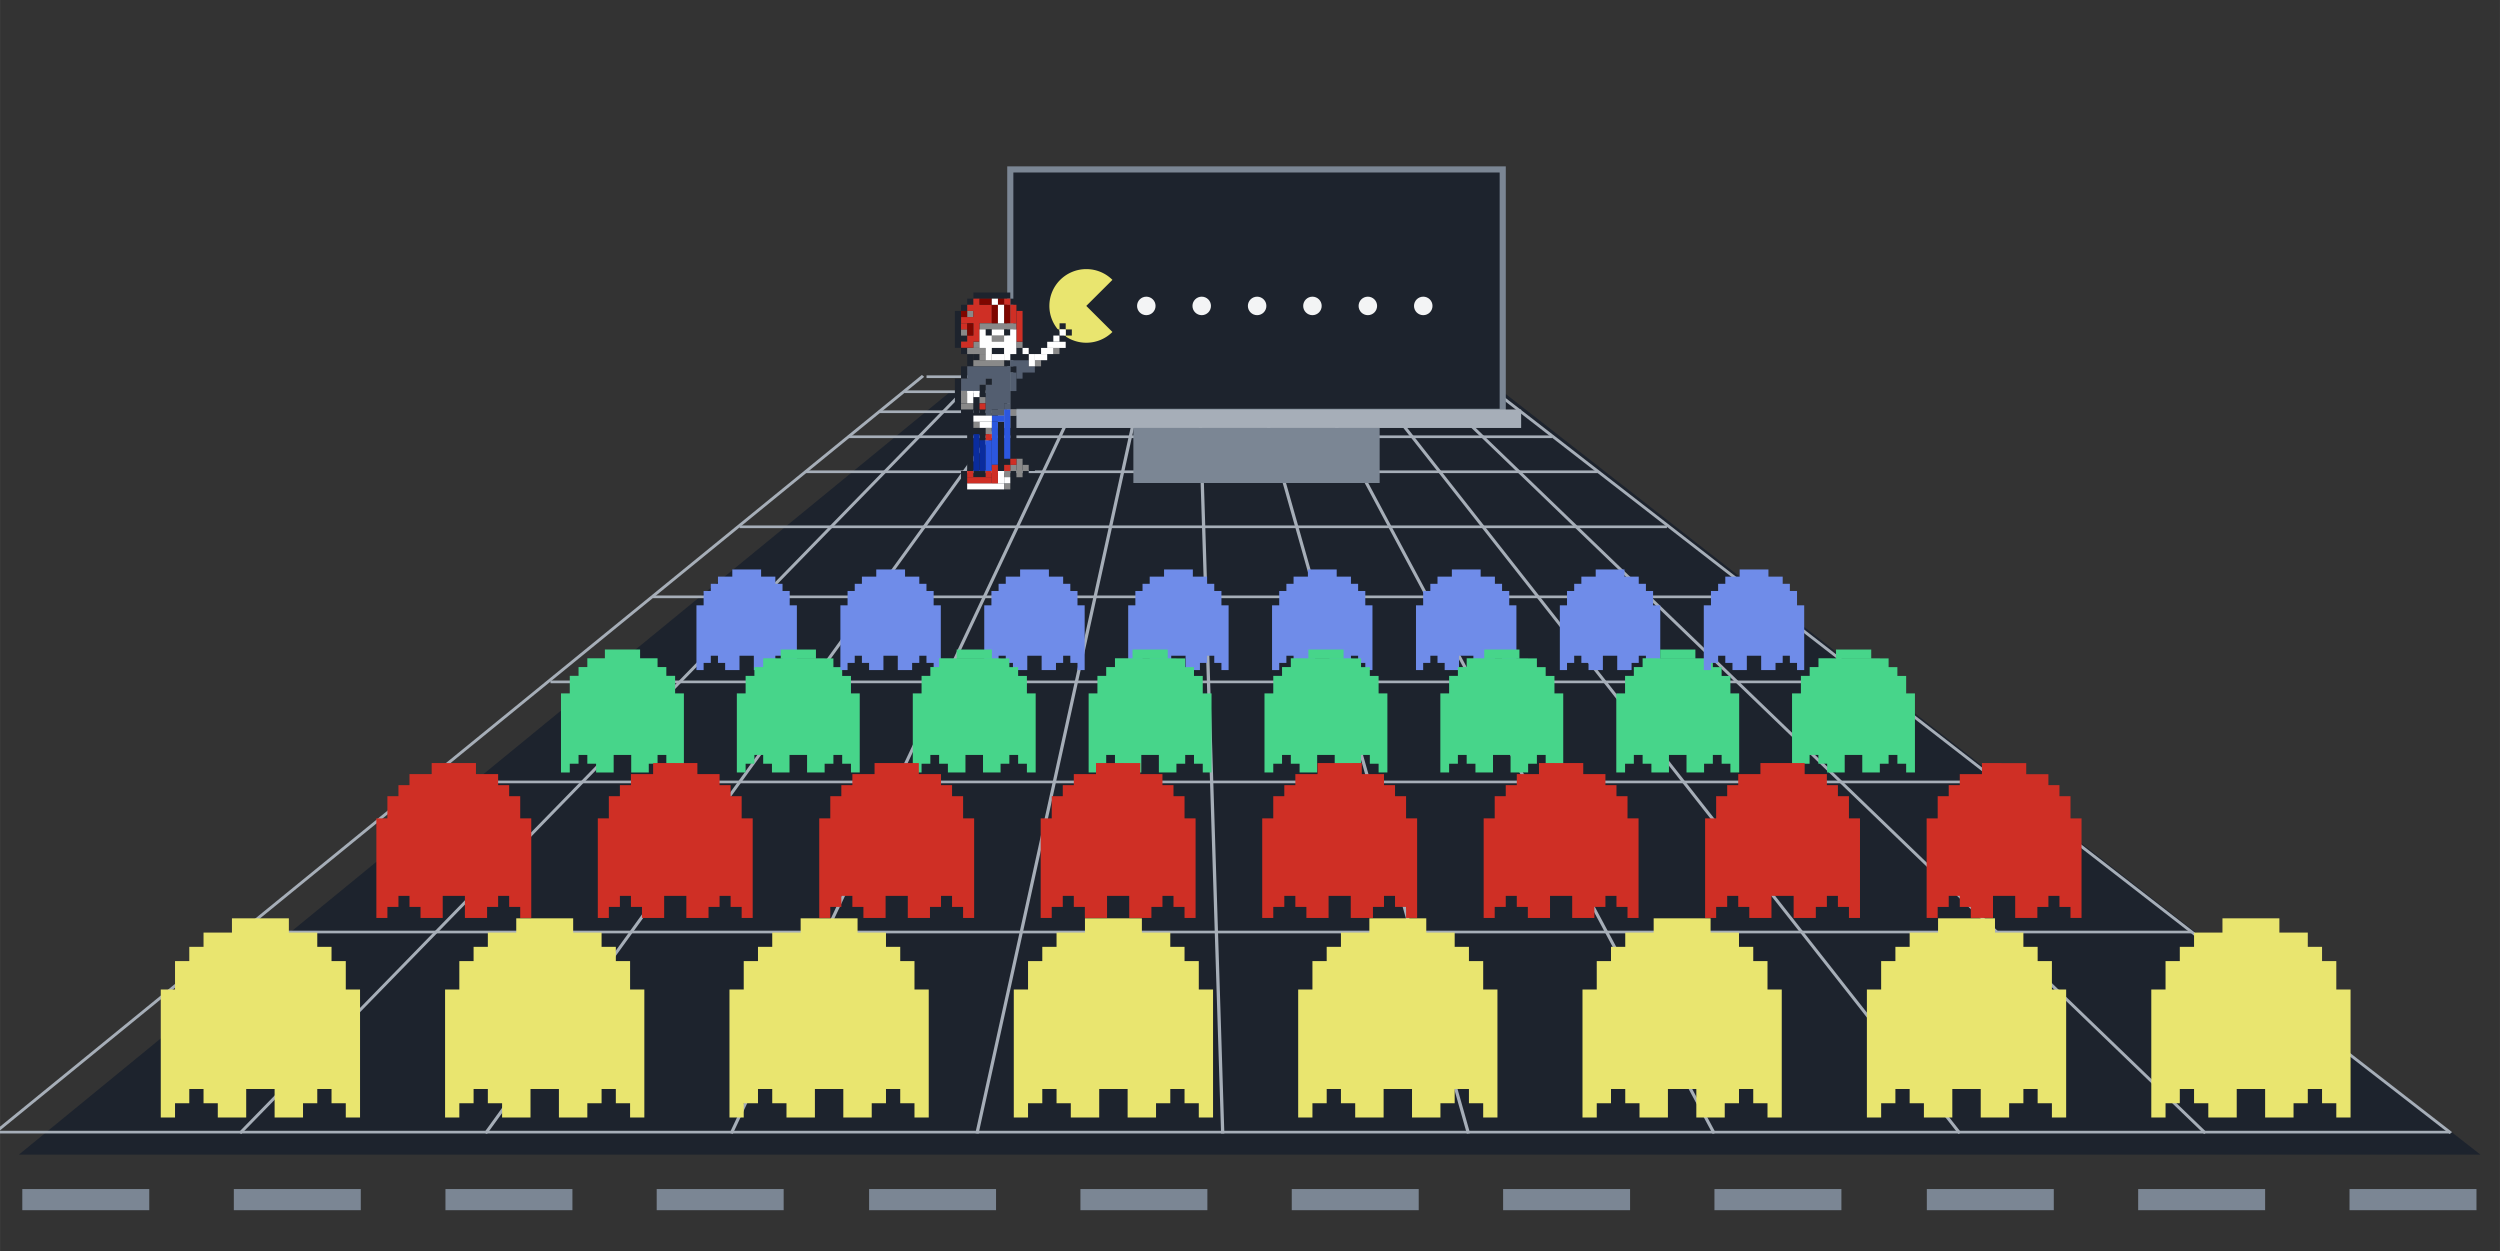 <?xml version="1.0" encoding="UTF-8" standalone="no"?>
<svg
   xmlns:dc="http://purl.org/dc/elements/1.1/"
   xmlns:cc="http://creativecommons.org/ns#"
   xmlns:rdf="http://www.w3.org/1999/02/22-rdf-syntax-ns#"
   xmlns:svg="http://www.w3.org/2000/svg"
   xmlns="http://www.w3.org/2000/svg"
   xmlns:sodipodi="http://sodipodi.sourceforge.net/DTD/sodipodi-0.dtd"
   xmlns:inkscape="http://www.inkscape.org/namespaces/inkscape"
   width="100.1"
   height="50.1"
   viewBox="0 0 26.485 13.256"
   version="1.1"
   id="svg8"
   inkscape:version="1.0rc1 (09960d6f05, 2020-04-09)"
   sodipodi:docname="chapter_organization.svg">
  <rect x="0" y="0" width="26.485" height="13.256" fill="#333333" stroke="none"/>
  <defs
     id="defs2" />
  <sodipodi:namedview
     units="px"
     id="base"
     pagecolor="#303030"
     bordercolor="#666666"
     borderopacity="1.0"
     inkscape:pageopacity="0"
     inkscape:pageshadow="2"
     inkscape:zoom="5.6"
     inkscape:cx="34.961633"
     inkscape:cy="43.495358"
     inkscape:document-units="mm"
     inkscape:current-layer="layer1"
     inkscape:document-rotation="0"
     showgrid="true"
     fit-margin-top="0"
     fit-margin-left="0"
     fit-margin-right="0"
     fit-margin-bottom="0"
     inkscape:window-width="2560"
     inkscape:window-height="1377"
     inkscape:window-x="-8"
     inkscape:window-y="-8"
     inkscape:window-maximized="1">
    <inkscape:grid
       id="grid1543"
       type="xygrid" />
  </sodipodi:namedview>
  <g
     inkscape:label="Layer 1"
     inkscape:groupmode="layer"
     id="layer1"
     transform="translate(-119.805,-81.063)">
    <path
       inkscape:connector-curvature="0"
       id="path9617"
       d="m 120.005,93.295 h 26.078 l -10.341,-8.069 -5.888,0.002 z"
       style="fill:#1d232d;fill-opacity:1;stroke:none;stroke-width:0.063;stroke-linecap:square;stroke-miterlimit:40;stroke-dasharray:none;stroke-dashoffset:0;stroke-opacity:1" />
    <g
       style="stroke:#a6aeb8;stroke-width:0.535;stroke-miterlimit:4;stroke-dasharray:none;stroke-opacity:1"
       transform="matrix(0.065,0,0,0.053,50.858,63.642)"
       id="g9613">
      <path
         inkscape:connector-curvature="0"
         id="path9477"
         style="fill:none;fill-opacity:1;stroke:#a6aeb8;stroke-width:0.535;stroke-linecap:square;stroke-miterlimit:4;stroke-dasharray:none;stroke-dashoffset:0;stroke-opacity:1"
         d="M 1210.978,404.021 1060,555" />
      <path
         inkscape:connector-curvature="0"
         id="path9481"
         style="fill:none;fill-opacity:1;stroke:#a6aeb8;stroke-width:0.535;stroke-linecap:square;stroke-miterlimit:4;stroke-dasharray:none;stroke-dashoffset:0;stroke-opacity:1"
         d="M 1229.039,404.021 1140,555" />
      <path
         inkscape:connector-curvature="0"
         id="path9483"
         style="fill:none;fill-opacity:1;stroke:#a6aeb8;stroke-width:0.535;stroke-linecap:square;stroke-miterlimit:4;stroke-dasharray:none;stroke-dashoffset:0;stroke-opacity:1"
         d="M 1238.069,404.022 1180,555" />
      <path
         inkscape:connector-curvature="0"
         id="path9485"
         style="fill:none;fill-opacity:1;stroke:#a6aeb8;stroke-width:0.535;stroke-linecap:square;stroke-miterlimit:4;stroke-dasharray:none;stroke-dashoffset:0;stroke-opacity:1"
         d="M 1247.099,404.021 1220,555" />
      <path
         inkscape:connector-curvature="0"
         id="path9487"
         style="fill:none;fill-opacity:1;stroke:#a6aeb8;stroke-width:0.535;stroke-linecap:square;stroke-miterlimit:4;stroke-dasharray:none;stroke-dashoffset:0;stroke-opacity:1"
         d="M 1256.129,404.021 1260,555" />
      <path
         inkscape:connector-curvature="0"
         id="path9489"
         style="fill:none;fill-opacity:1;stroke:#a6aeb8;stroke-width:0.535;stroke-linecap:square;stroke-miterlimit:4;stroke-dasharray:none;stroke-dashoffset:0;stroke-opacity:1"
         d="M 1265.159,404.021 1300,555" />
      <path
         inkscape:connector-curvature="0"
         id="path9491"
         style="fill:none;fill-opacity:1;stroke:#a6aeb8;stroke-width:0.535;stroke-linecap:square;stroke-miterlimit:4;stroke-dasharray:none;stroke-dashoffset:0;stroke-opacity:1"
         d="M 1274.189,404.022 1340,555" />
      <path
         inkscape:connector-curvature="0"
         id="path9493"
         style="fill:none;fill-opacity:1;stroke:#a6aeb8;stroke-width:0.535;stroke-linecap:square;stroke-miterlimit:4;stroke-dasharray:none;stroke-dashoffset:0;stroke-opacity:1"
         d="M 1283.219,404.021 1380,555" />
      <path
         inkscape:connector-curvature="0"
         id="path9495"
         style="fill:none;fill-opacity:1;stroke:#a6aeb8;stroke-width:0.535;stroke-linecap:square;stroke-miterlimit:4;stroke-dasharray:none;stroke-dashoffset:0;stroke-opacity:1"
         d="M 1292.249,404.021 1420,555" />
      <path
         inkscape:connector-curvature="0"
         id="path9497"
         style="fill:none;fill-opacity:1;stroke:#a6aeb8;stroke-width:0.535;stroke-linecap:square;stroke-miterlimit:4;stroke-dasharray:none;stroke-dashoffset:0;stroke-opacity:1"
         d="M 1220.008,404.022 1100,555" />
      <path
         style="fill:none;fill-opacity:1;stroke:#a6aeb8;stroke-width:0.535;stroke-linecap:square;stroke-miterlimit:4;stroke-dasharray:none;stroke-dashoffset:0;stroke-opacity:1"
         d="m 1060,555 h 399.768"
         id="path9499"
         inkscape:connector-curvature="0"
         sodipodi:nodetypes="cc" />
      <path
         inkscape:connector-curvature="0"
         id="path9501"
         d="m 1100,515 h 317.607"
         style="fill:none;fill-opacity:1;stroke:#a6aeb8;stroke-width:0.535;stroke-linecap:square;stroke-miterlimit:4;stroke-dasharray:none;stroke-dashoffset:0;stroke-opacity:1"
         sodipodi:nodetypes="cc" />
      <path
         style="fill:none;fill-opacity:1;stroke:#a6aeb8;stroke-width:0.535;stroke-linecap:square;stroke-miterlimit:4;stroke-dasharray:none;stroke-dashoffset:0;stroke-opacity:1"
         d="M 1130.36,485 H 1386"
         id="path9503"
         inkscape:connector-curvature="0"
         sodipodi:nodetypes="cc" />
      <path
         inkscape:connector-curvature="0"
         id="path9505"
         d="M 1150.705,465 H 1365"
         style="fill:none;fill-opacity:1;stroke:#a6aeb8;stroke-width:0.535;stroke-linecap:square;stroke-miterlimit:4;stroke-dasharray:none;stroke-dashoffset:0;stroke-opacity:1"
         sodipodi:nodetypes="cc" />
      <path
         style="fill:none;fill-opacity:1;stroke:#a6aeb8;stroke-width:0.535;stroke-linecap:square;stroke-miterlimit:4;stroke-dasharray:none;stroke-dashoffset:0;stroke-opacity:1"
         d="M 1167.371,448 H 1347"
         id="path9507"
         inkscape:connector-curvature="0"
         sodipodi:nodetypes="cc" />
      <path
         inkscape:connector-curvature="0"
         id="path9509"
         d="M 1181.537,434 H 1332.139"
         style="fill:none;fill-opacity:1;stroke:#a6aeb8;stroke-width:0.535;stroke-linecap:square;stroke-miterlimit:4;stroke-dasharray:none;stroke-dashoffset:0;stroke-opacity:1"
         sodipodi:nodetypes="cc" />
      <path
         style="fill:none;fill-opacity:1;stroke:#a6aeb8;stroke-width:0.535;stroke-linecap:square;stroke-miterlimit:4;stroke-dasharray:none;stroke-dashoffset:0;stroke-opacity:1"
         d="M 1192.295,423 H 1320.869"
         id="path9511"
         inkscape:connector-curvature="0"
         sodipodi:nodetypes="cc" />
      <path
         inkscape:connector-curvature="0"
         id="path9513"
         d="m 1199.278,416 h 114.165"
         style="fill:none;fill-opacity:1;stroke:#a6aeb8;stroke-width:0.535;stroke-linecap:square;stroke-miterlimit:4;stroke-dasharray:none;stroke-dashoffset:0;stroke-opacity:1"
         sodipodi:nodetypes="cc" />
      <path
         style="fill:none;fill-opacity:1;stroke:#a6aeb8;stroke-width:0.535;stroke-linecap:square;stroke-miterlimit:4;stroke-dasharray:none;stroke-dashoffset:0;stroke-opacity:1"
         d="M 1204.262,411 H 1308"
         id="path9515"
         inkscape:connector-curvature="0"
         sodipodi:nodetypes="cc" />
      <path
         inkscape:connector-curvature="0"
         id="path9517"
         d="M 1208.371,407 H 1304"
         style="fill:none;fill-opacity:1;stroke:#a6aeb8;stroke-width:0.535;stroke-linecap:square;stroke-miterlimit:4;stroke-dasharray:none;stroke-dashoffset:0;stroke-opacity:1"
         sodipodi:nodetypes="cc" />
      <path
         style="fill:none;fill-opacity:1;stroke:#a6aeb8;stroke-width:0.535;stroke-linecap:square;stroke-miterlimit:4;stroke-dasharray:none;stroke-dashoffset:0;stroke-opacity:1"
         d="m 1212,404 h 88.902"
         id="path9519"
         inkscape:connector-curvature="0"
         sodipodi:nodetypes="cc" />
      <path
         sodipodi:nodetypes="cc"
         inkscape:connector-curvature="0"
         id="path9521"
         d="M 1301.24,403.984 1460,555"
         style="fill:none;fill-opacity:1;stroke:#a6aeb8;stroke-width:0.535;stroke-linecap:square;stroke-miterlimit:4;stroke-dasharray:none;stroke-dashoffset:0;stroke-opacity:1" />
    </g>
    <path
       id="path9121"
       style="opacity:1;fill:#cf2f25;fill-opacity:1;stroke:none;stroke-width:0.069;stroke-linecap:square;stroke-miterlimit:40;stroke-dashoffset:1.2"
       d="m 140.802,89.147 v 0.117 h -0.235 v 0.117 h -0.117 v 0.117 h -0.117 v 0.235 h -0.117 v 0.821 0.117 0.117 h 0.117 v -0.117 h 0.117 v -0.117 h 0.117 v 0.117 h 0.117 v 0.117 h 0.235 v -0.117 -0.117 h 0.235 v 0.117 0.117 h 0.235 v -0.117 h 0.117 v -0.117 h 0.117 v 0.117 h 0.117 v 0.117 h 0.117 v -0.117 -0.117 -0.821 h -0.117 v -0.235 h -0.117 v -0.117 h -0.117 V 89.265 H 141.271 v -0.117 z"
       inkscape:connector-curvature="0" />
    <path
       id="path9139"
       style="opacity:1;fill:#6f8ce9;fill-opacity:1;stroke:none;stroke-width:0.065;stroke-linecap:square;stroke-miterlimit:40;stroke-dashoffset:1.2"
       d="m 127.563,87.096 v 0.076 h 0.305 v -0.076 z m -0.152,0.076 v 0.076 h -0.076 v 0.076 h -0.076 v 0.152 h -0.076 v 0.534 0.076 0.076 h 0.076 v -0.076 h 0.076 v -0.076 h 0.076 v 0.076 h 0.076 v 0.076 h 0.152 v -0.076 -0.076 h 0.152 v 0.076 0.076 h 0.152 v -0.076 h 0.076 v -0.076 h 0.076 v 0.076 h 0.076 v 0.076 h 0.076 v -0.076 -0.076 -0.534 h -0.076 v -0.152 h -0.076 v -0.076 h -0.076 v -0.076 z"
       inkscape:connector-curvature="0" />
    <path
       id="path9123"
       style="opacity:1;fill:#47d58a;fill-opacity:1;stroke:none;stroke-width:0.065;stroke-linecap:square;stroke-miterlimit:40;stroke-dashoffset:1.2"
       d="m 126.213,87.944 v 0.093 h 0.373 v -0.093 z m -0.186,0.093 v 0.093 h -0.093 v 0.093 h -0.093 v 0.186 h -0.093 v 0.652 0.093 0.093 h 0.093 v -0.093 h 0.093 v -0.093 h 0.093 v 0.093 h 0.093 v 0.093 h 0.186 v -0.093 -0.093 h 0.186 v 0.093 0.093 h 0.186 v -0.093 h 0.093 v -0.093 h 0.093 v 0.093 h 0.093 v 0.093 h 0.093 v -0.093 -0.093 -0.652 h -0.093 v -0.186 h -0.093 v -0.093 h -0.093 v -0.093 z"
       inkscape:connector-curvature="0" />
    <path
       id="path9125"
       style="opacity:1;fill:#47d58a;fill-opacity:1;stroke:none;stroke-width:0.065;stroke-linecap:square;stroke-miterlimit:40;stroke-dashoffset:1.2"
       d="m 128.076,87.944 v 0.093 h 0.373 v -0.093 z m -0.186,0.093 v 0.093 h -0.093 v 0.093 h -0.093 v 0.186 h -0.093 v 0.652 0.093 0.093 h 0.093 v -0.093 h 0.093 v -0.093 h 0.093 v 0.093 h 0.093 v 0.093 h 0.186 v -0.093 -0.093 h 0.186 v 0.093 0.093 h 0.186 v -0.093 h 0.093 v -0.093 h 0.093 v 0.093 h 0.093 v 0.093 h 0.093 v -0.093 h -1.5e-4 v -0.093 h 1.4e-4 v -0.652 h -0.093 V 88.224 h -0.093 v -0.093 h -0.093 v -0.093 z"
       inkscape:connector-curvature="0" />
    <path
       id="path9141"
       style="opacity:1;fill:#6f8ce9;fill-opacity:1;stroke:none;stroke-width:0.065;stroke-linecap:square;stroke-miterlimit:40;stroke-dashoffset:1.2"
       d="m 129.088,87.096 v 0.076 h 0.305 v -0.076 z m -0.152,0.076 v 0.076 h -0.076 v 0.076 h -0.076 v 0.152 h -0.076 v 0.534 0.076 0.076 h 0.076 v -0.076 h 0.076 v -0.076 h 0.076 v 0.076 h 0.076 v 0.076 h 0.152 v -0.076 -0.076 h 0.152 v 0.076 0.076 h 0.152 v -0.076 h 0.076 v -0.076 h 0.076 v 0.076 h 0.076 v 0.076 h 0.076 v -0.076 -0.076 -0.534 h -0.076 v -0.152 h -0.076 v -0.076 h -0.076 v -0.076 z"
       inkscape:connector-curvature="0" />
    <path
       id="path9143"
       style="opacity:1;fill:#6f8ce9;fill-opacity:1;stroke:none;stroke-width:0.065;stroke-linecap:square;stroke-miterlimit:40;stroke-dashoffset:1.2"
       d="m 130.612,87.096 v 0.076 h 0.305 v -0.076 z m -0.152,0.076 v 0.076 h -0.076 v 0.076 h -0.076 v 0.152 h -0.076 v 0.534 0.076 0.076 h 0.076 v -0.076 h 0.076 v -0.076 h 0.076 v 0.076 h 0.076 v 0.076 h 0.152 v -0.076 -0.076 h 0.152 v 0.076 0.076 h 0.152 v -0.076 h 0.076 v -0.076 h 0.076 v 0.076 h 0.076 v 0.076 h 0.076 v -0.076 -0.076 -0.534 h -0.076 v -0.152 h -0.076 v -0.076 h -0.076 v -0.076 z"
       inkscape:connector-curvature="0" />
    <path
       id="path9127"
       style="opacity:1;fill:#47d58a;fill-opacity:1;stroke:none;stroke-width:0.065;stroke-linecap:square;stroke-miterlimit:40;stroke-dashoffset:1.2"
       d="m 129.94,87.944 v 0.093 h 0.373 v -0.093 z m -0.186,0.093 v 0.093 h -0.093 v 0.093 h -0.093 v 0.186 h -0.093 v 0.652 0.093 0.093 h 0.093 v -0.093 h 0.093 v -0.093 h 0.093 v 0.093 h 0.093 v 0.093 h 0.186 v -0.093 -0.093 h 0.186 v 0.093 0.093 h 0.186 v -0.093 h 0.093 v -0.093 h 0.093 v 0.093 h 0.093 v 0.093 h 0.093 v -0.093 -0.093 -0.652 h -0.093 V 88.224 h -0.093 v -0.093 h -0.093 v -0.093 z"
       inkscape:connector-curvature="0" />
    <path
       id="path9091"
       style="opacity:1;fill:#e9e56f;fill-opacity:1;stroke:none;stroke-width:0.075;stroke-linecap:square;stroke-miterlimit:40;stroke-dashoffset:1.2"
       d="m 122.262,90.792 v 0.151 h -0.301 v 0.151 h -0.151 v 0.151 h -0.151 v 0.301 h -0.151 v 1.054 0.151 0.151 h 0.151 v -0.151 h 0.151 v -0.151 h 0.151 v 0.151 h 0.151 v 0.151 h 0.301 v -0.151 -0.151 h 0.301 v 0.151 0.151 h 0.301 v -0.151 h 0.151 v -0.151 h 0.151 v 0.151 h 0.151 v 0.151 h 0.151 v -0.151 -0.151 -1.054 h -0.151 v -0.301 h -0.151 v -0.151 h -0.151 v -0.151 h -0.301 v -0.151 z"
       inkscape:connector-curvature="0" />
    <path
       id="path9093"
       style="opacity:1;fill:#e9e56f;fill-opacity:1;stroke:none;stroke-width:0.075;stroke-linecap:square;stroke-miterlimit:40;stroke-dashoffset:1.2"
       d="m 125.274,90.792 v 0.151 h -0.301 v 0.151 h -0.151 v 0.151 h -0.151 v 0.301 h -0.151 v 1.054 0.151 0.151 h 0.151 v -0.151 h 0.151 v -0.151 h 0.151 v 0.151 h 0.151 v 0.151 h 0.301 v -0.151 -0.151 h 0.301 v 0.151 0.151 h 0.301 v -0.151 h 0.151 v -0.151 h 0.151 v 0.151 h 0.151 v 0.151 h 0.151 v -0.151 -0.151 -1.054 h -0.151 v -0.301 h -0.151 v -0.151 h -0.151 v -0.151 h -0.301 v -0.151 z"
       inkscape:connector-curvature="0" />
    <path
       id="path9095"
       style="opacity:1;fill:#e9e56f;fill-opacity:1;stroke:none;stroke-width:0.075;stroke-linecap:square;stroke-miterlimit:40;stroke-dashoffset:1.2"
       d="m 128.287,90.792 v 0.151 h -0.301 v 0.151 h -0.151 v 0.151 h -0.151 v 0.301 h -0.151 v 1.054 0.151 0.151 h 0.151 v -0.151 h 0.151 v -0.151 h 0.151 v 0.151 h 0.151 v 0.151 h 0.301 v -0.151 -0.151 h 0.301 v 0.151 0.151 h 0.301 v -0.151 h 0.151 v -0.151 h 0.151 v 0.151 h 0.151 v 0.151 h 0.151 v -0.151 -0.151 -1.054 h -0.151 v -0.301 h -0.151 v -0.151 h -0.151 v -0.151 h -0.301 v -0.151 z"
       inkscape:connector-curvature="0" />
    <path
       id="path9097"
       style="opacity:1;fill:#e9e56f;fill-opacity:1;stroke:none;stroke-width:0.075;stroke-linecap:square;stroke-miterlimit:40;stroke-dashoffset:1.2"
       d="m 131.299,90.792 v 0.151 h -0.301 v 0.151 h -0.151 v 0.151 h -0.151 v 0.301 h -0.151 v 1.054 0.151 0.151 h 0.151 v -0.151 h 0.151 v -0.151 h 0.151 v 0.151 h 0.151 v 0.151 h 0.301 v -0.151 -0.151 h 0.301 v 0.151 0.151 h 0.301 v -0.151 h 0.151 v -0.151 h 0.151 v 0.151 h 0.151 v 0.151 h 0.151 v -0.151 -0.151 -1.054 h -0.151 v -0.301 h -0.151 v -0.151 h -0.151 v -0.151 h -0.301 v -0.151 z"
       inkscape:connector-curvature="0" />
    <path
       id="path9099"
       style="opacity:1;fill:#e9e56f;fill-opacity:1;stroke:none;stroke-width:0.075;stroke-linecap:square;stroke-miterlimit:40;stroke-dashoffset:1.2"
       d="m 134.312,90.792 v 0.151 h -0.301 v 0.151 h -0.151 v 0.151 h -0.151 v 0.301 h -0.151 v 1.054 0.151 0.151 h 0.151 v -0.151 h 0.151 v -0.151 h 0.151 v 0.151 h 0.151 v 0.151 h 0.301 v -0.151 -0.151 h 0.301 v 0.151 0.151 h 0.301 v -0.151 h 0.151 v -0.151 h 0.151 v 0.151 h 0.151 v 0.151 h 0.151 v -0.151 -0.151 -1.054 h -0.151 v -0.301 h -0.151 v -0.151 h -0.151 v -0.151 h -0.301 v -0.151 z"
       inkscape:connector-curvature="0" />
    <path
       id="path9101"
       style="opacity:1;fill:#e9e56f;fill-opacity:1;stroke:none;stroke-width:0.075;stroke-linecap:square;stroke-miterlimit:40;stroke-dashoffset:1.2"
       d="m 137.324,90.792 v 0.151 h -0.301 v 0.151 h -0.151 v 0.151 h -0.151 v 0.301 h -0.151 v 1.054 0.151 0.151 h 0.151 v -0.151 h 0.151 v -0.151 h 0.151 v 0.151 h 0.151 v 0.151 h 0.301 v -0.151 -0.151 h 0.301 v 0.151 0.151 h 0.301 v -0.151 h 0.151 v -0.151 h 0.151 v 0.151 h 0.151 v 0.151 h 0.151 v -0.151 -0.151 -1.054 h -0.151 v -0.301 h -0.151 v -0.151 h -0.151 v -0.151 h -0.301 v -0.151 z"
       inkscape:connector-curvature="0" />
    <path
       id="path9103"
       style="opacity:1;fill:#e9e56f;fill-opacity:1;stroke:none;stroke-width:0.075;stroke-linecap:square;stroke-miterlimit:40;stroke-dashoffset:1.2"
       d="m 140.337,90.792 v 0.151 h -0.301 v 0.151 h -0.151 v 0.151 h -0.151 v 0.301 h -0.151 v 1.054 0.151 0.151 h 0.151 v -0.151 h 0.151 v -0.151 h 0.151 v 0.151 h 0.151 v 0.151 h 0.301 v -0.151 -0.151 h 0.301 v 0.151 0.151 h 0.301 v -0.151 h 0.151 v -0.151 h 0.151 v 0.151 h 0.151 v 0.151 h 0.151 v -0.151 -0.151 -1.054 h -0.151 v -0.301 h -0.151 v -0.151 h -0.151 v -0.151 h -0.301 v -0.151 z"
       inkscape:connector-curvature="0" />
    <path
       id="path9105"
       style="opacity:1;fill:#e9e56f;fill-opacity:1;stroke:none;stroke-width:0.075;stroke-linecap:square;stroke-miterlimit:40;stroke-dashoffset:1.2"
       d="m 143.35,90.792 v 0.151 h -0.301 v 0.151 h -0.151 v 0.151 h -0.151 v 0.301 h -0.151 v 1.054 0.151 0.151 h 0.151 v -0.151 h 0.151 v -0.151 h 0.151 v 0.151 h 0.151 v 0.151 h 0.301 v -0.151 -0.151 h 0.301 v 0.151 0.151 h 0.301 v -0.151 h 0.151 v -0.151 h 0.151 v 0.151 h 0.151 v 0.151 h 0.151 v -0.151 -0.151 -1.054 h -0.151 v -0.301 h -0.151 v -0.151 h -0.151 v -0.151 h -0.301 v -0.151 z"
       inkscape:connector-curvature="0" />
    <path
       id="path9107"
       style="opacity:1;fill:#cf2f25;fill-opacity:1;stroke:none;stroke-width:0.069;stroke-linecap:square;stroke-miterlimit:40;stroke-dashoffset:1.2"
       d="m 124.378,89.147 v 0.117 h -0.235 v 0.117 h -0.117 v 0.117 h -0.117 v 0.235 h -0.117 v 0.821 0.117 0.117 h 0.117 v -0.117 h 0.117 v -0.117 h 0.117 v 0.117 h 0.117 v 0.117 h 0.235 v -0.117 -0.117 h 0.235 v 0.117 0.117 h 0.235 v -0.117 h 0.117 v -0.117 h 0.117 v 0.117 h 0.117 v 0.117 h 0.117 v -0.117 -0.117 -0.821 h -0.117 v -0.235 h -0.117 v -0.117 h -0.117 v -0.117 h -0.235 v -0.117 z"
       inkscape:connector-curvature="0" />
    <path
       id="path9109"
       style="opacity:1;fill:#cf2f25;fill-opacity:1;stroke:none;stroke-width:0.069;stroke-linecap:square;stroke-miterlimit:40;stroke-dashoffset:1.2"
       d="m 126.724,89.147 v 0.117 h -0.235 v 0.117 h -0.117 v 0.117 h -0.117 v 0.235 h -0.117 v 0.821 0.117 0.117 h 0.117 v -0.117 h 0.117 v -0.117 h 0.117 v 0.117 h 0.117 v 0.117 h 0.235 v -0.117 -0.117 h 0.235 v 0.117 0.117 h 0.235 v -0.117 h 0.117 v -0.117 h 0.117 v 0.117 h 0.117 v 0.117 h 0.117 v -0.117 -0.117 -0.821 h -0.117 v -0.235 h -0.117 v -0.117 h -0.117 v -0.117 h -0.235 v -0.117 z"
       inkscape:connector-curvature="0" />
    <path
       id="path9145"
       style="opacity:1;fill:#6f8ce9;fill-opacity:1;stroke:none;stroke-width:0.065;stroke-linecap:square;stroke-miterlimit:40;stroke-dashoffset:1.2"
       d="m 132.137,87.096 v 0.076 h 0.305 v -0.076 z m -0.152,0.076 v 0.076 h -0.076 v 0.076 h -0.076 v 0.152 h -0.076 v 0.534 0.076 0.076 h 0.076 v -0.076 h 0.076 v -0.076 h 0.076 v 0.076 h 0.076 v 0.076 h 0.152 v -0.076 -0.076 h 0.152 v 0.076 0.076 h 0.152 v -0.076 h 0.076 v -0.076 h 0.076 v 0.076 h 0.076 v 0.076 h 0.076 v -0.076 -0.076 -0.534 h -0.076 v -0.152 h -0.076 v -0.076 h -0.076 v -0.076 z"
       inkscape:connector-curvature="0" />
    <path
       id="path9129"
       style="opacity:1;fill:#47d58a;fill-opacity:1;stroke:none;stroke-width:0.065;stroke-linecap:square;stroke-miterlimit:40;stroke-dashoffset:1.2"
       d="m 131.803,87.944 v 0.093 h 0.373 v -0.093 z m -0.186,0.093 v 0.093 h -0.093 v 0.093 h -0.093 v 0.186 h -0.093 v 0.652 0.093 0.093 h 0.093 v -0.093 h 0.093 v -0.093 h 0.093 v 0.093 h 0.093 v 0.093 h 0.186 v -0.093 -0.093 h 0.186 v 0.093 0.093 h 0.186 v -0.093 h 0.093 v -0.093 h 0.093 v 0.093 h 0.093 v 0.093 h 0.093 v -0.093 -0.093 -0.652 h -0.093 V 88.224 h -0.093 v -0.093 h -0.093 v -0.093 z"
       inkscape:connector-curvature="0" />
    <path
       id="path9111"
       style="opacity:1;fill:#cf2f25;fill-opacity:1;stroke:none;stroke-width:0.069;stroke-linecap:square;stroke-miterlimit:40;stroke-dashoffset:1.2"
       d="m 129.07,89.147 v 0.117 h -0.235 v 0.117 h -0.117 v 0.117 h -0.117 v 0.235 h -0.117 v 0.821 0.117 0.117 h 0.117 v -0.117 h 0.117 v -0.117 h 0.117 v 0.117 h 0.117 v 0.117 h 0.235 v -0.117 -0.117 h 0.235 v 0.117 0.117 h 0.235 v -0.117 h 0.117 v -0.117 h 0.117 v 0.117 h 0.117 v 0.117 h 0.117 v -0.117 -0.117 -0.821 h -0.117 v -0.235 h -0.117 v -0.117 h -0.117 v -0.117 h -0.235 v -0.117 z"
       inkscape:connector-curvature="0" />
    <path
       id="path9147"
       style="opacity:1;fill:#6f8ce9;fill-opacity:1;stroke:none;stroke-width:0.065;stroke-linecap:square;stroke-miterlimit:40;stroke-dashoffset:1.2"
       d="m 133.661,87.096 v 0.076 h 0.305 v -0.076 z m -0.152,0.076 v 0.076 h -0.076 v 0.076 h -0.076 v 0.152 h -0.076 v 0.534 0.076 0.076 h 0.076 v -0.076 h 0.076 v -0.076 h 0.076 v 0.076 h 0.076 v 0.076 h 0.152 v -0.076 -0.076 h 0.152 v 0.076 0.076 h 0.152 v -0.076 h 0.076 v -0.076 h 0.076 v 0.076 h 0.076 v 0.076 h 0.076 v -0.076 -0.076 -0.534 h -0.076 v -0.152 h -0.076 v -0.076 h -0.076 v -0.076 z"
       inkscape:connector-curvature="0" />
    <path
       id="path9131"
       style="opacity:1;fill:#47d58a;fill-opacity:1;stroke:none;stroke-width:0.065;stroke-linecap:square;stroke-miterlimit:40;stroke-dashoffset:1.2"
       d="m 133.666,87.944 v 0.093 h 0.373 v -0.093 z m -0.186,0.093 v 0.093 h -0.093 v 0.093 h -0.093 v 0.186 h -0.093 v 0.652 0.093 0.093 h 0.093 v -0.093 h 0.093 v -0.093 h 0.093 v 0.093 h 0.093 v 0.093 h 0.186 v -0.093 -0.093 h 0.186 v 0.093 0.093 h 0.186 v -0.093 h 0.093 v -0.093 h 0.093 v 0.093 h 0.093 v 0.093 h 0.093 v -0.093 -0.093 -0.652 h -0.093 V 88.224 h -0.093 v -0.093 h -0.093 v -0.093 z"
       inkscape:connector-curvature="0" />
    <path
       id="path9113"
       style="opacity:1;fill:#cf2f25;fill-opacity:1;stroke:none;stroke-width:0.069;stroke-linecap:square;stroke-miterlimit:40;stroke-dashoffset:1.2"
       d="m 131.416,89.147 v 0.117 h -0.235 v 0.117 h -0.117 v 0.117 h -0.117 v 0.235 h -0.117 v 0.821 0.117 0.117 h 0.117 v -0.117 h 0.117 v -0.117 h 0.117 v 0.117 h 0.117 v 0.117 h 0.235 v -0.117 -0.117 h 0.235 v 0.117 0.117 h 0.235 v -0.117 h 0.117 v -0.117 h 0.117 v 0.117 h 0.117 v 0.117 h 0.117 v -0.117 -0.117 -0.821 h -0.117 v -0.235 h -0.117 v -0.117 h -0.117 v -0.117 h -0.235 v -0.117 z"
       inkscape:connector-curvature="0" />
    <path
       id="path9149"
       style="opacity:1;fill:#6f8ce9;fill-opacity:1;stroke:none;stroke-width:0.065;stroke-linecap:square;stroke-miterlimit:40;stroke-dashoffset:1.2"
       d="m 135.186,87.096 v 0.076 h 0.305 v -0.076 z m -0.152,0.076 v 0.076 h -0.076 v 0.076 h -0.076 v 0.152 h -0.076 v 0.534 0.076 0.076 h 0.076 v -0.076 h 0.076 v -0.076 h 0.076 v 0.076 h 0.076 v 0.076 h 0.152 v -0.076 -0.076 h 0.152 v 0.076 0.076 h 0.152 v -0.076 h 0.076 v -0.076 h 0.076 v 0.076 h 0.076 v 0.076 h 0.076 v -0.076 -0.076 -0.534 h -0.076 v -0.152 h -0.076 v -0.076 h -0.076 v -0.076 z"
       inkscape:connector-curvature="0" />
    <path
       id="path9133"
       style="opacity:1;fill:#47d58a;fill-opacity:1;stroke:none;stroke-width:0.065;stroke-linecap:square;stroke-miterlimit:40;stroke-dashoffset:1.2"
       d="m 135.529,87.944 v 0.093 h 0.373 v -0.093 z m -0.186,0.093 v 0.093 h -0.093 v 0.093 h -0.093 v 0.186 h -0.093 v 0.652 0.093 0.093 h 0.093 v -0.093 h 0.093 v -0.093 h 0.093 v 0.093 h 0.093 v 0.093 h 0.186 v -0.093 -0.093 h 0.186 v 0.093 0.093 h 0.186 v -0.093 h 0.093 v -0.093 h 0.093 v 0.093 h 0.093 v 0.093 h 0.093 v -0.093 -0.093 -0.652 h -0.093 V 88.224 h -0.093 v -0.093 h -0.093 v -0.093 z"
       inkscape:connector-curvature="0" />
    <path
       id="path9115"
       style="opacity:1;fill:#cf2f25;fill-opacity:1;stroke:none;stroke-width:0.069;stroke-linecap:square;stroke-miterlimit:40;stroke-dashoffset:1.2"
       d="m 133.763,89.147 v 0.117 h -0.235 v 0.117 h -0.117 v 0.117 h -0.117 v 0.235 h -0.117 v 0.821 0.117 0.117 h 0.117 v -0.117 h 0.117 v -0.117 h 0.117 v 0.117 h 0.117 v 0.117 h 0.235 v -0.117 -0.117 h 0.235 v 0.117 0.117 h 0.235 v -0.117 h 0.117 v -0.117 h 0.117 v 0.117 h 0.117 v 0.117 h 0.117 v -0.117 -0.117 -0.821 h -0.117 v -0.235 h -0.117 v -0.117 h -0.117 v -0.117 h -0.235 v -0.117 z"
       inkscape:connector-curvature="0" />
    <path
       id="path9151"
       style="opacity:1;fill:#6f8ce9;fill-opacity:1;stroke:none;stroke-width:0.065;stroke-linecap:square;stroke-miterlimit:40;stroke-dashoffset:1.2"
       d="m 136.71,87.096 v 0.076 h 0.305 v -0.076 z m -0.152,0.076 v 0.076 h -0.076 v 0.076 h -0.076 v 0.152 h -0.076 v 0.534 0.076 0.076 h 0.076 v -0.076 h 0.076 v -0.076 h 0.076 v 0.076 h 0.076 v 0.076 h 0.152 v -0.076 -0.076 h 0.152 v 0.076 0.076 h 0.152 v -0.076 h 0.076 v -0.076 h 0.076 v 0.076 h 0.076 v 0.076 h 0.076 v -0.076 -0.076 -0.534 h -0.076 v -0.152 h -0.076 v -0.076 h -0.076 v -0.076 z"
       inkscape:connector-curvature="0" />
    <path
       id="path9135"
       style="opacity:1;fill:#47d58a;fill-opacity:1;stroke:none;stroke-width:0.065;stroke-linecap:square;stroke-miterlimit:40;stroke-dashoffset:1.2"
       d="m 137.393,87.944 v 0.093 h 0.373 v -0.093 z m -0.186,0.093 v 0.093 h -0.093 v 0.093 h -0.093 v 0.186 h -0.093 v 0.652 0.093 0.093 h 0.093 v -0.093 h 0.093 v -0.093 h 0.093 v 0.093 h 0.093 v 0.093 h 0.186 v -0.093 -0.093 h 0.186 v 0.093 0.093 h 0.186 v -0.093 h 0.093 v -0.093 h 0.093 v 0.093 h 0.093 v 0.093 h 0.093 v -0.093 -0.093 -0.652 h -0.093 V 88.224 h -0.093 v -0.093 h -0.093 v -0.093 z"
       inkscape:connector-curvature="0" />
    <path
       id="path9117"
       style="opacity:1;fill:#cf2f25;fill-opacity:1;stroke:none;stroke-width:0.069;stroke-linecap:square;stroke-miterlimit:40;stroke-dashoffset:1.2"
       d="m 136.109,89.147 v 0.117 h -0.235 v 0.117 h -0.117 v 0.117 h -0.117 v 0.235 h -0.117 v 0.821 0.117 0.117 h 0.117 v -0.117 h 0.117 v -0.117 h 0.117 v 0.117 h 0.117 v 0.117 h 0.235 v -0.117 -0.117 h 0.235 v 0.117 0.117 h 0.235 v -0.117 h 0.117 v -0.117 h 0.117 v 0.117 h 0.117 v 0.117 h 0.117 v -0.117 -0.117 -0.821 h -0.117 v -0.235 h -0.117 v -0.117 h -0.117 v -0.117 h -0.235 v -0.117 z"
       inkscape:connector-curvature="0" />
    <path
       id="path9153"
       style="opacity:1;fill:#6f8ce9;fill-opacity:1;stroke:none;stroke-width:0.065;stroke-linecap:square;stroke-miterlimit:40;stroke-dashoffset:1.2"
       d="m 138.235,87.096 v 0.076 h 0.305 v -0.076 z m -0.152,0.076 v 0.076 h -0.076 v 0.076 h -0.076 v 0.152 h -0.076 v 0.534 0.076 0.076 h 0.076 v -0.076 h 0.076 v -0.076 h 0.076 v 0.076 h 0.076 v 0.076 h 0.152 v -0.076 -0.076 h 0.152 v 0.076 0.076 h 0.152 v -0.076 h 0.076 v -0.076 h 0.076 v 0.076 h 0.076 v 0.076 h 0.076 v -0.076 -0.076 -0.534 h -0.076 v -0.152 h -0.076 v -0.076 h -0.076 v -0.076 z"
       inkscape:connector-curvature="0" />
    <path
       id="path9137"
       style="opacity:1;fill:#47d58a;fill-opacity:1;stroke:none;stroke-width:0.065;stroke-linecap:square;stroke-miterlimit:40;stroke-dashoffset:1.2"
       d="m 139.256,87.944 v 0.093 h 0.373 v -0.093 z m -0.186,0.093 v 0.093 h -0.093 v 0.093 h -0.093 v 0.186 H 138.79 v 0.652 0.093 0.093 h 0.093 v -0.093 h 0.093 v -0.093 h 0.093 v 0.093 h 0.093 v 0.093 h 0.186 v -0.093 -0.093 h 0.186 v 0.093 0.093 h 0.186 v -0.093 h 0.093 v -0.093 h 0.093 v 0.093 h 0.093 v 0.093 h 0.093 v -0.093 -0.093 -0.652 h -0.093 V 88.224 h -0.093 v -0.093 h -0.093 v -0.093 z"
       inkscape:connector-curvature="0" />
    <path
       id="path9119"
       style="opacity:1;fill:#cf2f25;fill-opacity:1;stroke:none;stroke-width:0.069;stroke-linecap:square;stroke-miterlimit:40;stroke-dashoffset:1.2"
       d="m 138.455,89.147 v 0.117 h -0.235 v 0.117 h -0.117 v 0.117 h -0.117 v 0.235 h -0.117 v 0.821 0.117 0.117 h 0.117 v -0.117 h 0.117 v -0.117 h 0.117 v 0.117 h 0.117 v 0.117 h 0.235 v -0.117 h -1.4e-4 v -0.117 h 0.235 v 0.117 0.117 h 0.235 v -0.117 h 0.117 v -0.117 h 0.117 v 0.117 h 0.117 v 0.117 h 0.117 v -0.117 -0.117 -0.821 h -0.117 v -0.235 h -0.117 v -0.117 h -0.117 v -0.117 h -0.235 v -0.117 z"
       inkscape:connector-curvature="0" />
    <rect
       style="opacity:1;fill:#1d232d;fill-opacity:1;stroke:#7b8694;stroke-width:0.065;stroke-linecap:square;stroke-miterlimit:40;stroke-dashoffset:1.2;stroke-opacity:1"
       id="rect4092"
       width="5.217"
       height="2.568"
       x="130.508"
       y="82.858"
       inkscape:export-xdpi="498.70001"
       inkscape:export-ydpi="498.70001" />
    <path
       id="path4094"
       style="opacity:1;fill:#e9e56f;fill-opacity:1;stroke:none;stroke-width:0.065;stroke-linecap:round;stroke-miterlimit:40;stroke-dasharray:none;stroke-opacity:1"
       d="m 131.313,83.914 a 0.391,0.39 0 0 1 0.277,0.114 l -0.277,0.276 0.277,0.276 a 0.391,0.39 0 0 1 -0.277,0.114 0.391,0.39 0 0 1 -0.391,-0.39 0.391,0.39 0 0 1 0.391,-0.39 z"
       inkscape:connector-curvature="0"
       inkscape:export-xdpi="498.70001"
       inkscape:export-ydpi="498.70001" />
    <ellipse
       transform="scale(1,-1)"
       cy="-84.304"
       cx="131.949"
       id="ellipse4096"
       style="opacity:1;fill:#f3f4f5;fill-opacity:1;stroke:none;stroke-width:0.065;stroke-linecap:round;stroke-miterlimit:40;stroke-dasharray:none;stroke-opacity:1"
       rx="0.098"
       ry="0.098"
       inkscape:export-xdpi="498.70001"
       inkscape:export-ydpi="498.70001" />
    <ellipse
       style="opacity:1;fill:#f3f4f5;fill-opacity:1;stroke:none;stroke-width:0.065;stroke-linecap:round;stroke-miterlimit:40;stroke-dasharray:none;stroke-opacity:1"
       id="ellipse4098"
       cx="132.536"
       cy="-84.304"
       transform="scale(1,-1)"
       rx="0.098"
       ry="0.098"
       inkscape:export-xdpi="498.70001"
       inkscape:export-ydpi="498.70001" />
    <ellipse
       transform="scale(1,-1)"
       cy="-84.304"
       cx="133.123"
       id="ellipse4100"
       style="opacity:1;fill:#f3f4f5;fill-opacity:1;stroke:none;stroke-width:0.065;stroke-linecap:round;stroke-miterlimit:40;stroke-dasharray:none;stroke-opacity:1"
       rx="0.098"
       ry="0.098"
       inkscape:export-xdpi="498.70001"
       inkscape:export-ydpi="498.70001" />
    <ellipse
       style="opacity:1;fill:#f3f4f5;fill-opacity:1;stroke:none;stroke-width:0.065;stroke-linecap:round;stroke-miterlimit:40;stroke-dasharray:none;stroke-opacity:1"
       id="ellipse4102"
       cx="133.709"
       cy="-84.304"
       transform="scale(1,-1)"
       rx="0.098"
       ry="0.098"
       inkscape:export-xdpi="498.70001"
       inkscape:export-ydpi="498.70001" />
    <ellipse
       transform="scale(1,-1)"
       cy="-84.304"
       cx="134.296"
       id="ellipse4104"
       style="opacity:1;fill:#f3f4f5;fill-opacity:1;stroke:none;stroke-width:0.065;stroke-linecap:round;stroke-miterlimit:40;stroke-dasharray:none;stroke-opacity:1"
       rx="0.098"
       ry="0.098"
       inkscape:export-xdpi="498.70001"
       inkscape:export-ydpi="498.70001" />
    <ellipse
       style="opacity:1;fill:#f3f4f5;fill-opacity:1;stroke:none;stroke-width:0.065;stroke-linecap:round;stroke-miterlimit:40;stroke-dasharray:none;stroke-opacity:1"
       id="ellipse4106"
       cx="134.883"
       cy="-84.304"
       transform="scale(1,-1)"
       rx="0.098"
       ry="0.098"
       inkscape:export-xdpi="498.70001"
       inkscape:export-ydpi="498.70001" />
    <rect
       style="opacity:1;fill:#a6aeb8;fill-opacity:1;stroke:none;stroke-width:0.065;stroke-linecap:square;stroke-miterlimit:40;stroke-dashoffset:1.2;stroke-opacity:1"
       id="rect4108"
       width="5.543"
       height="0.196"
       x="130.377"
       y="85.401"
       inkscape:export-xdpi="498.70001"
       inkscape:export-ydpi="498.70001" />
    <rect
       y="85.597"
       x="131.812"
       height="0.583"
       width="2.609"
       id="rect4111"
       style="opacity:1;fill:#7b8694;fill-opacity:1;stroke:none;stroke-width:0.065;stroke-linecap:square;stroke-miterlimit:40;stroke-dashoffset:1.2;stroke-opacity:1"
       inkscape:export-xdpi="498.70001"
       inkscape:export-ydpi="498.70001" />
    <rect
       style="fill:#1d232d;fill-opacity:1;stroke-width:0.065;stroke-linecap:square;stroke-miterlimit:40;stroke-dashoffset:1.2"
       id="rect4113"
       width="0.391"
       height="0.065"
       x="130.117"
       y="86.249" />
    <rect
       style="fill:#1d232d;fill-opacity:1;stroke-width:0.065;stroke-linecap:square;stroke-miterlimit:40;stroke-dashoffset:1.2"
       id="rect4115"
       width="0.065"
       height="0.065"
       x="130.508"
       y="86.183" />
    <rect
       style="fill:#1d232d;fill-opacity:1;stroke-width:0.065;stroke-linecap:square;stroke-miterlimit:40;stroke-dashoffset:1.2"
       id="rect4117"
       width="0.13"
       height="0.065"
       x="130.508"
       y="86.118" />
    <rect
       style="fill:#1d232d;fill-opacity:1;stroke-width:0.065;stroke-linecap:square;stroke-miterlimit:40;stroke-dashoffset:1.2"
       id="rect4119"
       width="0.065"
       height="0.196"
       x="129.986"
       y="86.053" />
    <rect
       style="fill:#1d232d;fill-opacity:1;stroke-width:0.065;stroke-linecap:square;stroke-miterlimit:40;stroke-dashoffset:1.2"
       id="rect4121"
       width="0.065"
       height="0.065"
       x="130.508"
       y="86.053" />
    <rect
       style="fill:#1d232d;fill-opacity:1;stroke-width:0.065;stroke-linecap:square;stroke-miterlimit:40;stroke-dashoffset:1.2"
       id="rect4123"
       width="0.065"
       height="0.065"
       x="130.638"
       y="86.053" />
    <rect
       style="fill:#1d232d;fill-opacity:1;stroke-width:0.065;stroke-linecap:square;stroke-miterlimit:40;stroke-dashoffset:1.2"
       id="rect4125"
       width="0.065"
       height="0.065"
       x="130.704"
       y="85.988" />
    <rect
       y="85.923"
       x="130.638"
       height="0.065"
       width="0.065"
       id="rect4127"
       style="fill:#1d232d;fill-opacity:1;stroke-width:0.065;stroke-linecap:square;stroke-miterlimit:40;stroke-dashoffset:1.2" />
    <rect
       style="fill:#1d232d;fill-opacity:1;stroke-width:0.065;stroke-linecap:square;stroke-miterlimit:40;stroke-dashoffset:1.2"
       id="rect4129"
       width="0.13"
       height="0.065"
       x="130.117"
       y="86.053" />
    <rect
       style="fill:#1d232d;fill-opacity:1;stroke-width:0.065;stroke-linecap:square;stroke-miterlimit:40;stroke-dashoffset:1.2"
       id="rect4131"
       width="0.065"
       height="0.522"
       x="130.051"
       y="85.531" />
    <rect
       style="fill:#1d232d;fill-opacity:1;stroke-width:0.065;stroke-linecap:square;stroke-miterlimit:40;stroke-dashoffset:1.2"
       id="rect4133"
       width="0.13"
       height="0.13"
       x="129.986"
       y="85.401" />
    <rect
       style="fill:#1d232d;fill-opacity:1;stroke-width:0.065;stroke-linecap:square;stroke-miterlimit:40;stroke-dashoffset:1.2"
       id="rect4135"
       width="0.065"
       height="0.196"
       x="130.117"
       y="85.27" />
    <rect
       style="fill:#1d232d;fill-opacity:1;stroke-width:0.065;stroke-linecap:square;stroke-miterlimit:40;stroke-dashoffset:1.2"
       id="rect4137"
       width="0.065"
       height="0.065"
       x="130.182"
       y="85.401" />
    <rect
       style="fill:#1d232d;fill-opacity:1;stroke-width:0.065;stroke-linecap:square;stroke-miterlimit:40;stroke-dashoffset:1.2"
       id="rect4139"
       width="0.065"
       height="0.13"
       x="130.182"
       y="85.14" />
    <rect
       style="fill:#1d232d;fill-opacity:1;stroke-width:0.065;stroke-linecap:square;stroke-miterlimit:40;stroke-dashoffset:1.2"
       id="rect4141"
       width="0.065"
       height="0.065"
       x="130.247"
       y="85.075" />
    <rect
       style="fill:#1d232d;fill-opacity:1;stroke-width:0.065;stroke-linecap:square;stroke-miterlimit:40;stroke-dashoffset:1.2"
       id="rect4143"
       width="0.065"
       height="0.326"
       x="129.921"
       y="85.075" />
    <rect
       style="fill:#1d232d;fill-opacity:1;stroke-width:0.065;stroke-linecap:square;stroke-miterlimit:40;stroke-dashoffset:1.2"
       id="rect4145"
       width="0.065"
       height="0.13"
       x="129.986"
       y="84.944" />
    <rect
       style="fill:#1d232d;fill-opacity:1;stroke-width:0.065;stroke-linecap:square;stroke-miterlimit:40;stroke-dashoffset:1.2"
       id="rect4147"
       width="0.065"
       height="0.13"
       x="130.051"
       y="84.814" />
    <rect
       style="fill:#1d232d;fill-opacity:1;stroke-width:0.065;stroke-linecap:square;stroke-miterlimit:40;stroke-dashoffset:1.2"
       id="rect4149"
       width="0.065"
       height="0.065"
       x="130.117"
       y="84.814" />
    <rect
       style="fill:#1d232d;fill-opacity:1;stroke-width:0.065;stroke-linecap:square;stroke-miterlimit:40;stroke-dashoffset:1.2"
       id="rect4151"
       width="0.065"
       height="0.065"
       x="129.986"
       y="84.749" />
    <rect
       style="fill:#1d232d;fill-opacity:1;stroke-width:0.065;stroke-linecap:square;stroke-miterlimit:40;stroke-dashoffset:1.2"
       id="rect4153"
       width="0.065"
       height="0.391"
       x="129.921"
       y="84.357" />
    <rect
       style="fill:#1d232d;fill-opacity:1;stroke-width:0.065;stroke-linecap:square;stroke-miterlimit:40;stroke-dashoffset:1.2"
       id="rect4155"
       width="0.065"
       height="0.065"
       x="129.986"
       y="84.618" />
    <rect
       style="fill:#1d232d;fill-opacity:1;stroke-width:0.065;stroke-linecap:square;stroke-miterlimit:40;stroke-dashoffset:1.2"
       id="rect4157"
       width="0.065"
       height="0.065"
       x="129.986"
       y="84.292" />
    <rect
       style="fill:#1d232d;fill-opacity:1;stroke-width:0.065;stroke-linecap:square;stroke-miterlimit:40;stroke-dashoffset:1.2"
       id="rect4159"
       width="0.065"
       height="0.065"
       x="130.051"
       y="84.227" />
    <rect
       style="fill:#1d232d;fill-opacity:1;stroke-width:0.065;stroke-linecap:square;stroke-miterlimit:40;stroke-dashoffset:1.2"
       id="rect4161"
       width="0.391"
       height="0.065"
       x="130.117"
       y="84.162" />
    <rect
       style="fill:#1d232d;fill-opacity:1;stroke-width:0.065;stroke-linecap:square;stroke-miterlimit:40;stroke-dashoffset:1.2"
       id="rect4164"
       width="0.065"
       height="0.065"
       x="130.508"
       y="84.227" />
    <rect
       style="fill:#1d232d;fill-opacity:1;stroke-width:0.065;stroke-linecap:square;stroke-miterlimit:40;stroke-dashoffset:1.2"
       id="rect4166"
       width="0.065"
       height="0.065"
       x="130.573"
       y="84.292" />
    <rect
       style="fill:#1d232d;fill-opacity:1;stroke-width:0.065;stroke-linecap:square;stroke-miterlimit:40;stroke-dashoffset:1.2"
       id="rect4168"
       width="0.065"
       height="0.391"
       x="130.638"
       y="84.357" />
    <rect
       style="fill:#1d232d;fill-opacity:1;stroke-width:0.065;stroke-linecap:square;stroke-miterlimit:40;stroke-dashoffset:1.2"
       id="rect4170"
       width="0.065"
       height="0.065"
       x="130.573"
       y="85.857" />
    <rect
       style="fill:#1d232d;fill-opacity:1;stroke-width:0.065;stroke-linecap:square;stroke-miterlimit:40;stroke-dashoffset:1.2"
       id="rect4176"
       width="0.065"
       height="0.065"
       x="130.443"
       y="85.923" />
    <rect
       style="fill:#1d232d;fill-opacity:1;stroke-width:0.065;stroke-linecap:square;stroke-miterlimit:40;stroke-dashoffset:1.2"
       id="rect4178"
       width="0.065"
       height="0.522"
       x="130.377"
       y="85.531" />
    <rect
       style="fill:#1d232d;fill-opacity:1;stroke-width:0.065;stroke-linecap:square;stroke-miterlimit:40;stroke-dashoffset:1.2"
       id="rect4180"
       width="0.065"
       height="0.456"
       x="130.508"
       y="85.466" />
    <rect
       style="fill:#1d232d;fill-opacity:1;stroke-width:0.065;stroke-linecap:square;stroke-miterlimit:40;stroke-dashoffset:1.2"
       id="rect4182"
       width="0.13"
       height="0.065"
       x="130.117"
       y="85.597" />
    <rect
       style="fill:#1d232d;fill-opacity:1;stroke-width:0.065;stroke-linecap:square;stroke-miterlimit:40;stroke-dashoffset:1.2"
       id="rect4184"
       width="0.065"
       height="0.065"
       x="130.182"
       y="85.662" />
    <rect
       style="fill:#1d232d;fill-opacity:1;stroke-width:0.065;stroke-linecap:square;stroke-miterlimit:40;stroke-dashoffset:1.2"
       id="rect4186"
       width="0.065"
       height="0.196"
       x="130.508"
       y="85.205" />
    <rect
       style="fill:#1d232d;fill-opacity:1;stroke-width:0.065;stroke-linecap:square;stroke-miterlimit:40;stroke-dashoffset:1.2"
       id="rect4188"
       width="0.065"
       height="0.065"
       x="130.573"
       y="85.075" />
    <rect
       style="fill:#1d232d;fill-opacity:1;stroke-width:0.065;stroke-linecap:square;stroke-miterlimit:40;stroke-dashoffset:1.2"
       id="rect4190"
       width="0.065"
       height="0.065"
       x="130.508"
       y="84.944" />
    <rect
       style="fill:#1d232d;fill-opacity:1;stroke-width:0.065;stroke-linecap:square;stroke-miterlimit:40;stroke-dashoffset:1.2"
       id="rect4193"
       width="0.065"
       height="0.065"
       x="130.443"
       y="84.879" />
    <rect
       style="fill:#1d232d;fill-opacity:1;stroke-width:0.065;stroke-linecap:square;stroke-miterlimit:40;stroke-dashoffset:1.2"
       id="rect4195"
       width="0.196"
       height="0.065"
       x="130.508"
       y="84.814" />
    <rect
       style="fill:#1d232d;fill-opacity:1;stroke-width:0.065;stroke-linecap:square;stroke-miterlimit:40;stroke-dashoffset:1.2"
       id="rect4197"
       width="0.065"
       height="0.065"
       x="130.573"
       y="84.749" />
    <rect
       style="fill:#1d232d;fill-opacity:1;stroke-width:0.065;stroke-linecap:square;stroke-miterlimit:40;stroke-dashoffset:1.2"
       id="rect4199"
       width="0.13"
       height="0.065"
       x="130.704"
       y="84.749" />
    <rect
       style="fill:#1d232d;fill-opacity:1;stroke-width:0.065;stroke-linecap:square;stroke-miterlimit:40;stroke-dashoffset:1.2"
       id="rect4201"
       width="0.13"
       height="0.065"
       x="130.638"
       y="85.01" />
    <rect
       style="fill:#1d232d;fill-opacity:1;stroke-width:0.065;stroke-linecap:square;stroke-miterlimit:40;stroke-dashoffset:1.2"
       id="rect4203"
       width="0.13"
       height="0.065"
       x="130.899"
       y="84.814" />
    <rect
       style="fill:#1d232d;fill-opacity:1;stroke-width:0.065;stroke-linecap:square;stroke-miterlimit:40;stroke-dashoffset:1.2"
       id="rect4205"
       width="0.065"
       height="0.065"
       x="130.769"
       y="84.944" />
    <rect
       y="84.879"
       x="130.834"
       height="0.065"
       width="0.065"
       id="rect4207"
       style="fill:#1d232d;fill-opacity:1;stroke-width:0.065;stroke-linecap:square;stroke-miterlimit:40;stroke-dashoffset:1.2" />
    <rect
       style="fill:#1d232d;fill-opacity:1;stroke-width:0.065;stroke-linecap:square;stroke-miterlimit:40;stroke-dashoffset:1.2"
       id="rect4209"
       width="0.065"
       height="0.065"
       x="130.834"
       y="84.684" />
    <rect
       y="84.749"
       x="131.03"
       height="0.065"
       width="0.065"
       id="rect4211"
       style="fill:#1d232d;fill-opacity:1;stroke-width:0.065;stroke-linecap:square;stroke-miterlimit:40;stroke-dashoffset:1.2" />
    <rect
       style="fill:#1d232d;fill-opacity:1;stroke-width:0.065;stroke-linecap:square;stroke-miterlimit:40;stroke-dashoffset:1.2"
       id="rect4213"
       width="0.065"
       height="0.065"
       x="131.095"
       y="84.684" />
    <rect
       y="84.618"
       x="131.03"
       height="0.065"
       width="0.065"
       id="rect4215"
       style="fill:#1d232d;fill-opacity:1;stroke-width:0.065;stroke-linecap:square;stroke-miterlimit:40;stroke-dashoffset:1.2" />
    <rect
       style="fill:#1d232d;fill-opacity:1;stroke-width:0.065;stroke-linecap:square;stroke-miterlimit:40;stroke-dashoffset:1.2"
       id="rect4217"
       width="0.065"
       height="0.065"
       x="130.899"
       y="84.618" />
    <rect
       y="84.553"
       x="130.964"
       height="0.065"
       width="0.065"
       id="rect4219"
       style="fill:#1d232d;fill-opacity:1;stroke-width:0.065;stroke-linecap:square;stroke-miterlimit:40;stroke-dashoffset:1.2" />
    <rect
       style="fill:#1d232d;fill-opacity:1;stroke-width:0.065;stroke-linecap:square;stroke-miterlimit:40;stroke-dashoffset:1.2"
       id="rect4221"
       width="0.065"
       height="0.065"
       x="131.095"
       y="84.553" />
    <rect
       y="84.488"
       x="131.03"
       height="0.065"
       width="0.065"
       id="rect4223"
       style="fill:#1d232d;fill-opacity:1;stroke-width:0.065;stroke-linecap:square;stroke-miterlimit:40;stroke-dashoffset:1.2" />
    <rect
       style="fill:#898989;fill-opacity:1;stroke-width:0.065;stroke-linecap:square;stroke-miterlimit:40;stroke-dashoffset:1.2"
       id="rect4225"
       width="0.065"
       height="0.196"
       x="130.573"
       y="85.923" />
    <rect
       style="fill:#898989;fill-opacity:1;stroke-width:0.065;stroke-linecap:square;stroke-miterlimit:40;stroke-dashoffset:1.2"
       id="rect4228"
       width="0.065"
       height="0.065"
       x="130.638"
       y="85.988" />
    <rect
       style="fill:#898989;fill-opacity:1;stroke-width:0.065;stroke-linecap:square;stroke-miterlimit:40;stroke-dashoffset:1.2"
       id="rect4230"
       width="0.065"
       height="0.065"
       x="130.508"
       y="85.988" />
    <rect
       style="fill:#898989;fill-opacity:1;stroke-width:0.065;stroke-linecap:square;stroke-miterlimit:40;stroke-dashoffset:1.2"
       id="rect4232"
       width="0.065"
       height="0.065"
       x="130.443"
       y="86.053" />
    <rect
       style="fill:#898989;fill-opacity:1;stroke-width:0.065;stroke-linecap:square;stroke-miterlimit:40;stroke-dashoffset:1.2"
       id="rect4234"
       width="0.065"
       height="0.065"
       x="130.443"
       y="86.183" />
    <rect
       style="fill:#898989;fill-opacity:1;stroke-width:0.065;stroke-linecap:square;stroke-miterlimit:40;stroke-dashoffset:1.2"
       id="rect4236"
       width="0.065"
       height="0.065"
       x="130.247"
       y="85.597" />
    <rect
       style="fill:#898989;fill-opacity:1;stroke-width:0.065;stroke-linecap:square;stroke-miterlimit:40;stroke-dashoffset:1.2"
       id="rect4238"
       width="0.065"
       height="0.065"
       x="130.117"
       y="85.531" />
    <rect
       style="fill:#898989;fill-opacity:1;stroke-width:0.065;stroke-linecap:square;stroke-miterlimit:40;stroke-dashoffset:1.2"
       id="rect4240"
       width="0.065"
       height="0.065"
       x="130.508"
       y="85.401" />
    <rect
       style="fill:#898989;fill-opacity:1;stroke-width:0.065;stroke-linecap:square;stroke-miterlimit:40;stroke-dashoffset:1.2"
       id="rect4242"
       width="0.065"
       height="0.065"
       x="130.182"
       y="85.27" />
    <rect
       style="fill:#898989;fill-opacity:1;stroke-width:0.065;stroke-linecap:square;stroke-miterlimit:40;stroke-dashoffset:1.2"
       id="rect4245"
       width="0.13"
       height="0.065"
       x="129.986"
       y="85.336" />
    <rect
       style="fill:#898989;fill-opacity:1;stroke-width:0.065;stroke-linecap:square;stroke-miterlimit:40;stroke-dashoffset:1.2"
       id="rect4247"
       width="0.065"
       height="0.13"
       x="129.986"
       y="85.205" />
    <rect
       style="fill:#898989;fill-opacity:1;stroke-width:0.065;stroke-linecap:square;stroke-miterlimit:40;stroke-dashoffset:1.2"
       id="rect4249"
       width="0.065"
       height="0.065"
       x="130.769"
       y="84.879" />
    <rect
       style="fill:#898989;fill-opacity:1;stroke-width:0.065;stroke-linecap:square;stroke-miterlimit:40;stroke-dashoffset:1.2"
       id="rect4251"
       width="0.065"
       height="0.065"
       x="130.964"
       y="84.749" />
    <rect
       style="fill:#898989;fill-opacity:1;stroke-width:0.065;stroke-linecap:square;stroke-miterlimit:40;stroke-dashoffset:1.2"
       id="rect4253"
       width="0.326"
       height="0.065"
       x="130.117"
       y="84.879" />
    <rect
       style="fill:#898989;fill-opacity:1;stroke-width:0.065;stroke-linecap:square;stroke-miterlimit:40;stroke-dashoffset:1.2"
       id="rect4255"
       width="0.065"
       height="0.065"
       x="130.182"
       y="84.814" />
    <rect
       style="fill:#898989;fill-opacity:1;stroke-width:0.065;stroke-linecap:square;stroke-miterlimit:40;stroke-dashoffset:1.2"
       id="rect4257"
       width="0.196"
       height="0.065"
       x="130.051"
       y="84.749" />
    <rect
       style="fill:#898989;fill-opacity:1;stroke-width:0.065;stroke-linecap:square;stroke-miterlimit:40;stroke-dashoffset:1.2"
       id="rect4259"
       width="0.065"
       height="0.065"
       x="130.117"
       y="84.684" />
    <rect
       style="fill:#898989;fill-opacity:1;stroke-width:0.065;stroke-linecap:square;stroke-miterlimit:40;stroke-dashoffset:1.2"
       id="rect4261"
       width="0.13"
       height="0.065"
       x="130.312"
       y="84.618" />
    <rect
       style="fill:#1d232d;fill-opacity:1;stroke-width:0.065;stroke-linecap:square;stroke-miterlimit:40;stroke-dashoffset:1.2"
       id="rect4263"
       width="0.13"
       height="0.065"
       x="130.312"
       y="84.749" />
    <rect
       style="fill:#898989;fill-opacity:1;stroke-width:0.065;stroke-linecap:square;stroke-miterlimit:40;stroke-dashoffset:1.2"
       id="rect4265"
       width="0.391"
       height="0.065"
       x="130.182"
       y="84.488" />
    <rect
       style="fill:#898989;fill-opacity:1;stroke-width:0.065;stroke-linecap:square;stroke-miterlimit:40;stroke-dashoffset:1.2"
       id="rect4267"
       width="0.065"
       height="0.065"
       x="130.573"
       y="84.684" />
    <rect
       style="fill:#898989;fill-opacity:1;stroke-width:0.065;stroke-linecap:square;stroke-miterlimit:40;stroke-dashoffset:1.2"
       id="rect4269"
       width="0.065"
       height="0.065"
       x="129.986"
       y="84.553" />
    <rect
       style="fill:#898989;fill-opacity:1;stroke-width:0.065;stroke-linecap:square;stroke-miterlimit:40;stroke-dashoffset:1.2"
       id="rect4271"
       width="0.065"
       height="0.065"
       x="130.051"
       y="84.357" />
    <path
       inkscape:connector-curvature="0"
       id="path4276"
       style="fill:#cf2f25;fill-opacity:1;stroke-width:0.065;stroke-linecap:square;stroke-miterlimit:40;stroke-dashoffset:1.2"
       d="m 130.117,84.227 v 0.065 h -0.065 v 0.065 h 0.065 v 0.065 h -0.13 v 0.065 h 0.13 v 0.13 h -0.065 v 0.065 h -0.065 v 0.065 h 0.065 0.065 v -0.065 h 0.065 v -0.196 h 0.13 V 84.357 84.292 h -0.13 v -0.065 z" />
    <rect
       style="fill:#cf2f25;fill-opacity:1;stroke-width:0.065;stroke-linecap:square;stroke-miterlimit:40;stroke-dashoffset:1.2"
       id="rect4278"
       width="0.065"
       height="0.065"
       x="129.986"
       y="84.488" />
    <rect
       style="fill:#cf2f25;fill-opacity:1;stroke-width:0.065;stroke-linecap:square;stroke-miterlimit:40;stroke-dashoffset:1.2"
       id="rect4280"
       width="0.065"
       height="0.065"
       x="130.443"
       y="84.227" />
    <rect
       style="fill:#cf2f25;fill-opacity:1;stroke-width:0.065;stroke-linecap:square;stroke-miterlimit:40;stroke-dashoffset:1.2"
       id="rect4282"
       width="0.065"
       height="0.196"
       x="130.508"
       y="84.292" />
    <rect
       style="fill:#cf2f25;fill-opacity:1;stroke-width:0.065;stroke-linecap:square;stroke-miterlimit:40;stroke-dashoffset:1.2"
       id="rect4284"
       width="0.065"
       height="0.326"
       x="130.573"
       y="84.357" />
    <rect
       style="fill:#cf2f25;fill-opacity:1;stroke-width:0.065;stroke-linecap:square;stroke-miterlimit:40;stroke-dashoffset:1.2"
       id="rect4286"
       width="0.065"
       height="0.065"
       x="130.182"
       y="85.336" />
    <rect
       style="fill:#7d0600;fill-opacity:1;stroke-width:0.065;stroke-linecap:square;stroke-miterlimit:40;stroke-dashoffset:1.2"
       id="rect4288"
       width="0.065"
       height="0.065"
       x="129.986"
       y="84.357" />
    <rect
       style="fill:#7d0600;fill-opacity:1;stroke-width:0.065;stroke-linecap:square;stroke-miterlimit:40;stroke-dashoffset:1.2"
       id="rect4290"
       width="0.065"
       height="0.13"
       x="130.051"
       y="84.488" />
    <rect
       style="fill:#7d0600;fill-opacity:1;stroke-width:0.065;stroke-linecap:square;stroke-miterlimit:40;stroke-dashoffset:1.2"
       id="rect4292"
       width="0.13"
       height="0.065"
       x="130.182"
       y="84.227" />
    <rect
       style="fill:#7d0600;fill-opacity:1;stroke-width:0.065;stroke-linecap:square;stroke-miterlimit:40;stroke-dashoffset:1.2"
       id="rect4294"
       width="0.065"
       height="0.196"
       x="130.312"
       y="84.292" />
    <rect
       style="fill:#7d0600;fill-opacity:1;stroke-width:0.065;stroke-linecap:square;stroke-miterlimit:40;stroke-dashoffset:1.2"
       id="rect4296"
       width="0.065"
       height="0.065"
       x="130.377"
       y="84.227" />
    <rect
       style="fill:#7d0600;fill-opacity:1;stroke-width:0.065;stroke-linecap:square;stroke-miterlimit:40;stroke-dashoffset:1.2"
       id="rect4298"
       width="0.065"
       height="0.196"
       x="130.443"
       y="84.292" />
    <path
       inkscape:connector-curvature="0"
       id="path4300"
       style="fill:#535e70;fill-opacity:1;stroke-width:0.065;stroke-linecap:square;stroke-miterlimit:40;stroke-dashoffset:1.2"
       d="m 130.508,84.879 v 0.065 h 0.065 V 85.075 h 0.065 v -0.065 h 0.065 0.065 v -0.065 h -0.065 v -0.065 h -0.065 -0.065 z m 0,0.065 h -0.065 -0.13 -0.196 -0.065 v 0.065 0.065 h -0.065 v 0.13 h 0.196 v -0.065 h 0.065 V 85.075 h 0.065 v 0.065 h -0.065 v 0.326 h 0.065 v -0.065 h 0.13 v -0.065 h 0.065 v -0.326 z" />
    <rect
       style="fill:#535e70;fill-opacity:1;stroke-width:0.065;stroke-linecap:square;stroke-miterlimit:40;stroke-dashoffset:1.2"
       id="rect4302"
       width="0.065"
       height="0.196"
       x="130.508"
       y="85.01" />
    <rect
       style="fill:#535e70;fill-opacity:1;stroke-width:0.065;stroke-linecap:square;stroke-miterlimit:40;stroke-dashoffset:1.2"
       id="rect4304"
       width="0.13"
       height="0.065"
       x="130.312"
       y="85.401" />
    <rect
       style="fill:#535e70;fill-opacity:1;stroke-width:0.065;stroke-linecap:square;stroke-miterlimit:40;stroke-dashoffset:1.2"
       id="rect4306"
       width="0.065"
       height="0.065"
       x="130.443"
       y="85.336" />
    <rect
       style="fill:#0a2c9d;fill-opacity:1;stroke-width:0.065;stroke-linecap:square;stroke-miterlimit:40;stroke-dashoffset:1.2"
       id="rect4308"
       width="0.065"
       height="0.391"
       x="130.117"
       y="85.662" />
    <rect
       style="fill:#0a2c9d;fill-opacity:1;stroke-width:0.065;stroke-linecap:square;stroke-miterlimit:40;stroke-dashoffset:1.2"
       id="rect4310"
       width="0.065"
       height="0.326"
       x="130.182"
       y="85.727" />
    <rect
       style="fill:#2c57df;fill-opacity:1;stroke-width:0.065;stroke-linecap:square;stroke-miterlimit:40;stroke-dashoffset:1.2"
       id="rect4312"
       width="0.065"
       height="0.522"
       x="130.443"
       y="85.401" />
    <rect
       style="fill:#2c57df;fill-opacity:1;stroke-width:0.065;stroke-linecap:square;stroke-miterlimit:40;stroke-dashoffset:1.2"
       id="rect4314"
       width="0.13"
       height="0.065"
       x="130.312"
       y="85.466" />
    <rect
       style="fill:#2c57df;fill-opacity:1;stroke-width:0.065;stroke-linecap:square;stroke-miterlimit:40;stroke-dashoffset:1.2"
       id="rect4316"
       width="0.065"
       height="0.456"
       x="130.312"
       y="85.531" />
    <rect
       style="fill:#2c57df;fill-opacity:1;stroke-width:0.065;stroke-linecap:square;stroke-miterlimit:40;stroke-dashoffset:1.2"
       id="rect4318"
       width="0.065"
       height="0.326"
       x="130.247"
       y="85.727" />
    <rect
       style="fill:#1d232d;fill-opacity:1;stroke-width:0.065;stroke-linecap:square;stroke-miterlimit:40;stroke-dashoffset:1.2"
       id="rect4320"
       width="0.065"
       height="0.065"
       x="130.247"
       y="84.553" />
    <rect
       style="fill:#1d232d;fill-opacity:1;stroke-width:0.065;stroke-linecap:square;stroke-miterlimit:40;stroke-dashoffset:1.2"
       id="rect4322"
       width="0.065"
       height="0.065"
       x="130.443"
       y="84.553" />
    <rect
       style="fill:#ffffff;fill-opacity:1;stroke:none;stroke-width:0.065;stroke-linecap:square;stroke-miterlimit:40;stroke-dashoffset:1.2;stroke-opacity:1"
       id="rect4324"
       width="0.391"
       height="0.065"
       x="130.051"
       y="86.183" />
    <rect
       style="fill:#ffffff;fill-opacity:1;stroke:none;stroke-width:0.065;stroke-linecap:square;stroke-miterlimit:40;stroke-dashoffset:1.2;stroke-opacity:1"
       id="rect4326"
       width="0.065"
       height="0.13"
       x="130.377"
       y="86.053" />
    <rect
       style="fill:#ffffff;fill-opacity:1;stroke:none;stroke-width:0.065;stroke-linecap:square;stroke-miterlimit:40;stroke-dashoffset:1.2;stroke-opacity:1"
       id="rect4328"
       width="0.065"
       height="0.065"
       x="130.443"
       y="86.118" />
    <rect
       style="fill:#ffffff;fill-opacity:1;stroke:none;stroke-width:0.065;stroke-linecap:square;stroke-miterlimit:40;stroke-dashoffset:1.2;stroke-opacity:1"
       id="rect4330"
       width="0.196"
       height="0.065"
       x="130.117"
       y="85.466" />
    <rect
       style="fill:#ffffff;fill-opacity:1;stroke:none;stroke-width:0.065;stroke-linecap:square;stroke-miterlimit:40;stroke-dashoffset:1.2;stroke-opacity:1"
       id="rect4332"
       width="0.13"
       height="0.065"
       x="130.182"
       y="85.531" />
    <rect
       style="fill:#ffffff;fill-opacity:1;stroke:none;stroke-width:0.065;stroke-linecap:square;stroke-miterlimit:40;stroke-dashoffset:1.2;stroke-opacity:1"
       id="rect4334"
       width="0.065"
       height="0.13"
       x="130.051"
       y="85.205" />
    <rect
       style="fill:#ffffff;fill-opacity:1;stroke:none;stroke-width:0.065;stroke-linecap:square;stroke-miterlimit:40;stroke-dashoffset:1.2;stroke-opacity:1"
       id="rect4336"
       width="0.065"
       height="0.065"
       x="130.117"
       y="85.205" />
    <rect
       style="fill:#ffffff;fill-opacity:1;stroke:none;stroke-width:0.065;stroke-linecap:square;stroke-miterlimit:40;stroke-dashoffset:1.2;stroke-opacity:1"
       id="rect4338"
       width="0.065"
       height="0.065"
       x="130.312"
       y="84.227" />
    <rect
       style="fill:#ffffff;fill-opacity:1;stroke:none;stroke-width:0.065;stroke-linecap:square;stroke-miterlimit:40;stroke-dashoffset:1.2;stroke-opacity:1"
       id="rect4340"
       width="0.065"
       height="0.196"
       x="130.377"
       y="84.292" />
    <rect
       style="fill:#ffffff;fill-opacity:1;stroke:none;stroke-width:0.065;stroke-linecap:square;stroke-miterlimit:40;stroke-dashoffset:1.2;stroke-opacity:1"
       id="rect4342"
       width="0.065"
       height="0.065"
       x="130.638"
       y="84.749" />
    <rect
       style="fill:#ffffff;fill-opacity:1;stroke:none;stroke-width:0.065;stroke-linecap:square;stroke-miterlimit:40;stroke-dashoffset:1.2;stroke-opacity:1"
       id="rect4344"
       width="0.065"
       height="0.13"
       x="130.704"
       y="84.814" />
    <rect
       style="fill:#ffffff;fill-opacity:1;stroke:none;stroke-width:0.065;stroke-linecap:square;stroke-miterlimit:40;stroke-dashoffset:1.2;stroke-opacity:1"
       id="rect4346"
       width="0.13"
       height="0.065"
       x="130.769"
       y="84.814" />
    <rect
       style="fill:#ffffff;fill-opacity:1;stroke:none;stroke-width:0.065;stroke-linecap:square;stroke-miterlimit:40;stroke-dashoffset:1.2;stroke-opacity:1"
       id="rect4348"
       width="0.13"
       height="0.065"
       x="130.834"
       y="84.749" />
    <rect
       style="fill:#ffffff;fill-opacity:1;stroke:none;stroke-width:0.065;stroke-linecap:square;stroke-miterlimit:40;stroke-dashoffset:1.2;stroke-opacity:1"
       id="rect4350"
       width="0.196"
       height="0.065"
       x="130.899"
       y="84.684" />
    <rect
       style="fill:#ffffff;fill-opacity:1;stroke:none;stroke-width:0.065;stroke-linecap:square;stroke-miterlimit:40;stroke-dashoffset:1.2;stroke-opacity:1"
       id="rect4352"
       width="0.065"
       height="0.065"
       x="130.964"
       y="84.618" />
    <rect
       style="fill:#ffffff;fill-opacity:1;stroke:none;stroke-width:0.065;stroke-linecap:square;stroke-miterlimit:40;stroke-dashoffset:1.2;stroke-opacity:1"
       id="rect4354"
       width="0.065"
       height="0.065"
       x="131.03"
       y="84.553" />
    <path
       inkscape:connector-curvature="0"
       id="path4356"
       style="fill:#ffffff;fill-opacity:1;stroke:none;stroke-width:0.065;stroke-linecap:square;stroke-miterlimit:40;stroke-dashoffset:1.2;stroke-opacity:1"
       d="m 130.182,84.553 v 0.196 h 0.065 v 0.13 h 0.065 v -0.13 h 0.13 v 0.13 h 0.065 v -0.065 h 0.065 v -0.261 h -0.065 v 0.065 h -0.065 v 0.065 h -0.13 v -0.065 h -0.065 v -0.065 z m 0.13,0.065 h 0.13 v -0.065 h -0.13 z" />
    <rect
       style="fill:#ffffff;fill-opacity:1;stroke:none;stroke-width:0.065;stroke-linecap:square;stroke-miterlimit:40;stroke-dashoffset:1.2;stroke-opacity:1"
       id="rect4358"
       width="0.13"
       height="0.065"
       x="130.312"
       y="84.814" />
    <rect
       style="fill:#cf2f25;fill-opacity:1;stroke:none;stroke-width:0.065;stroke-linecap:square;stroke-miterlimit:40;stroke-dashoffset:1.2;stroke-opacity:1"
       id="rect4360"
       width="0.065"
       height="0.065"
       x="130.508"
       y="85.923" />
    <rect
       style="fill:#cf2f25;fill-opacity:1;stroke:none;stroke-width:0.065;stroke-linecap:square;stroke-miterlimit:40;stroke-dashoffset:1.2;stroke-opacity:1"
       id="rect4362"
       width="0.065"
       height="0.065"
       x="130.443"
       y="85.988" />
    <rect
       style="fill:#cf2f25;fill-opacity:1;stroke:none;stroke-width:0.065;stroke-linecap:square;stroke-miterlimit:40;stroke-dashoffset:1.2;stroke-opacity:1"
       id="rect4364"
       width="0.065"
       height="0.196"
       x="130.312"
       y="85.988" />
    <rect
       style="fill:#cf2f25;fill-opacity:1;stroke:none;stroke-width:0.065;stroke-linecap:square;stroke-miterlimit:40;stroke-dashoffset:1.2;stroke-opacity:1"
       id="rect4366"
       width="0.065"
       height="0.065"
       x="130.051"
       y="86.053" />
    <rect
       style="fill:#cf2f25;fill-opacity:1;stroke:none;stroke-width:0.065;stroke-linecap:square;stroke-miterlimit:40;stroke-dashoffset:1.2;stroke-opacity:1"
       id="rect4368"
       width="0.065"
       height="0.065"
       x="130.247"
       y="86.053" />
    <rect
       style="fill:#cf2f25;fill-opacity:1;stroke:none;stroke-width:0.065;stroke-linecap:square;stroke-miterlimit:40;stroke-dashoffset:1.2;stroke-opacity:1"
       id="rect4370"
       width="0.261"
       height="0.065"
       x="130.051"
       y="86.118" />
    <rect
       style="fill:#cf2f25;fill-opacity:1;stroke:none;stroke-width:0.065;stroke-linecap:square;stroke-miterlimit:40;stroke-dashoffset:1.2;stroke-opacity:1"
       id="rect4372"
       width="0.065"
       height="0.065"
       x="130.247"
       y="85.662" />
    <path
       style="font-weight:bold;font-size:2.988px;line-height:1.25;font-family:'Segoe UI';-inkscape-font-specification:'Segoe UI Bold';fill:#7b8694;fill-opacity:1;stroke:none;stroke-width:0.159;stroke-linecap:square;stroke-miterlimit:4;stroke-dasharray:none;stroke-dashoffset:1.2;stroke-opacity:1"
       inkscape:connector-curvature="0"
       d="m 144.696,93.66 h 1.345 v 0.224 h -1.345 z"
       id="path30" />
    <path
       style="font-weight:bold;font-size:2.988px;line-height:1.25;font-family:'Segoe UI';-inkscape-font-specification:'Segoe UI Bold';fill:#7b8694;fill-opacity:1;stroke:none;stroke-width:0.159;stroke-linecap:square;stroke-miterlimit:4;stroke-dasharray:none;stroke-dashoffset:1.2;stroke-opacity:1"
       inkscape:connector-curvature="0"
       d="m 142.457,93.66 h 1.345 v 0.224 h -1.345 z"
       id="path32" />
    <path
       style="font-weight:bold;font-size:2.988px;line-height:1.25;font-family:'Segoe UI';-inkscape-font-specification:'Segoe UI Bold';fill:#7b8694;fill-opacity:1;stroke:none;stroke-width:0.159;stroke-linecap:square;stroke-miterlimit:4;stroke-dasharray:none;stroke-dashoffset:1.2;stroke-opacity:1"
       inkscape:connector-curvature="0"
       d="m 140.218,93.66 h 1.345 v 0.224 h -1.345 z"
       id="path34" />
    <path
       style="font-weight:bold;font-size:2.988px;line-height:1.25;font-family:'Segoe UI';-inkscape-font-specification:'Segoe UI Bold';fill:#7b8694;fill-opacity:1;stroke:none;stroke-width:0.159;stroke-linecap:square;stroke-miterlimit:4;stroke-dasharray:none;stroke-dashoffset:1.2;stroke-opacity:1"
       inkscape:connector-curvature="0"
       d="m 137.968,93.66 h 1.345 v 0.224 h -1.345 z"
       id="path36" />
    <path
       style="font-weight:bold;font-size:2.988px;line-height:1.25;font-family:'Segoe UI';-inkscape-font-specification:'Segoe UI Bold';fill:#7b8694;fill-opacity:1;stroke:none;stroke-width:0.159;stroke-linecap:square;stroke-miterlimit:4;stroke-dasharray:none;stroke-dashoffset:1.2;stroke-opacity:1"
       inkscape:connector-curvature="0"
       d="m 135.729,93.66 h 1.345 v 0.224 h -1.345 z"
       id="path38" />
    <path
       style="font-weight:bold;font-size:2.988px;line-height:1.25;font-family:'Segoe UI';-inkscape-font-specification:'Segoe UI Bold';fill:#7b8694;fill-opacity:1;stroke:none;stroke-width:0.159;stroke-linecap:square;stroke-miterlimit:4;stroke-dasharray:none;stroke-dashoffset:1.2;stroke-opacity:1"
       inkscape:connector-curvature="0"
       d="m 133.49,93.66 h 1.345 v 0.224 h -1.345 z"
       id="path40" />
    <path
       style="font-weight:bold;font-size:2.988px;line-height:1.25;font-family:'Segoe UI';-inkscape-font-specification:'Segoe UI Bold';fill:#7b8694;fill-opacity:1;stroke:none;stroke-width:0.159;stroke-linecap:square;stroke-miterlimit:4;stroke-dasharray:none;stroke-dashoffset:1.2;stroke-opacity:1"
       inkscape:connector-curvature="0"
       d="m 131.251,93.66 h 1.345 v 0.224 h -1.345 z"
       id="path42" />
    <path
       style="font-weight:bold;font-size:2.988px;line-height:1.25;font-family:'Segoe UI';-inkscape-font-specification:'Segoe UI Bold';fill:#7b8694;fill-opacity:1;stroke:none;stroke-width:0.159;stroke-linecap:square;stroke-miterlimit:4;stroke-dasharray:none;stroke-dashoffset:1.2;stroke-opacity:1"
       inkscape:connector-curvature="0"
       d="m 129.012,93.66 h 1.345 v 0.224 h -1.345 z"
       id="path44" />
    <path
       style="font-weight:bold;font-size:2.988px;line-height:1.25;font-family:'Segoe UI';-inkscape-font-specification:'Segoe UI Bold';fill:#7b8694;fill-opacity:1;stroke:none;stroke-width:0.159;stroke-linecap:square;stroke-miterlimit:4;stroke-dasharray:none;stroke-dashoffset:1.2;stroke-opacity:1"
       inkscape:connector-curvature="0"
       d="m 126.762,93.66 h 1.345 v 0.224 h -1.345 z"
       id="path46" />
    <path
       style="font-weight:bold;font-size:2.988px;line-height:1.25;font-family:'Segoe UI';-inkscape-font-specification:'Segoe UI Bold';fill:#7b8694;fill-opacity:1;stroke:none;stroke-width:0.159;stroke-linecap:square;stroke-miterlimit:4;stroke-dasharray:none;stroke-dashoffset:1.2;stroke-opacity:1"
       inkscape:connector-curvature="0"
       d="m 124.524,93.66 h 1.345 v 0.224 h -1.345 z"
       id="path48" />
    <path
       style="font-weight:bold;font-size:2.988px;line-height:1.25;font-family:'Segoe UI';-inkscape-font-specification:'Segoe UI Bold';fill:#7b8694;fill-opacity:1;stroke:none;stroke-width:0.159;stroke-linecap:square;stroke-miterlimit:4;stroke-dasharray:none;stroke-dashoffset:1.2;stroke-opacity:1"
       inkscape:connector-curvature="0"
       d="m 122.282,93.66 h 1.345 v 0.224 h -1.345 z"
       id="path50" />
    <path
       style="font-weight:bold;font-size:2.988px;line-height:1.25;font-family:'Segoe UI';-inkscape-font-specification:'Segoe UI Bold';fill:#7b8694;fill-opacity:1;stroke:none;stroke-width:0.159;stroke-linecap:square;stroke-miterlimit:4;stroke-dasharray:none;stroke-dashoffset:1.2;stroke-opacity:1"
       inkscape:connector-curvature="0"
       d="m 120.041,93.66 h 1.345 v 0.224 h -1.345 z"
       id="path52" />
  </g>
</svg>
